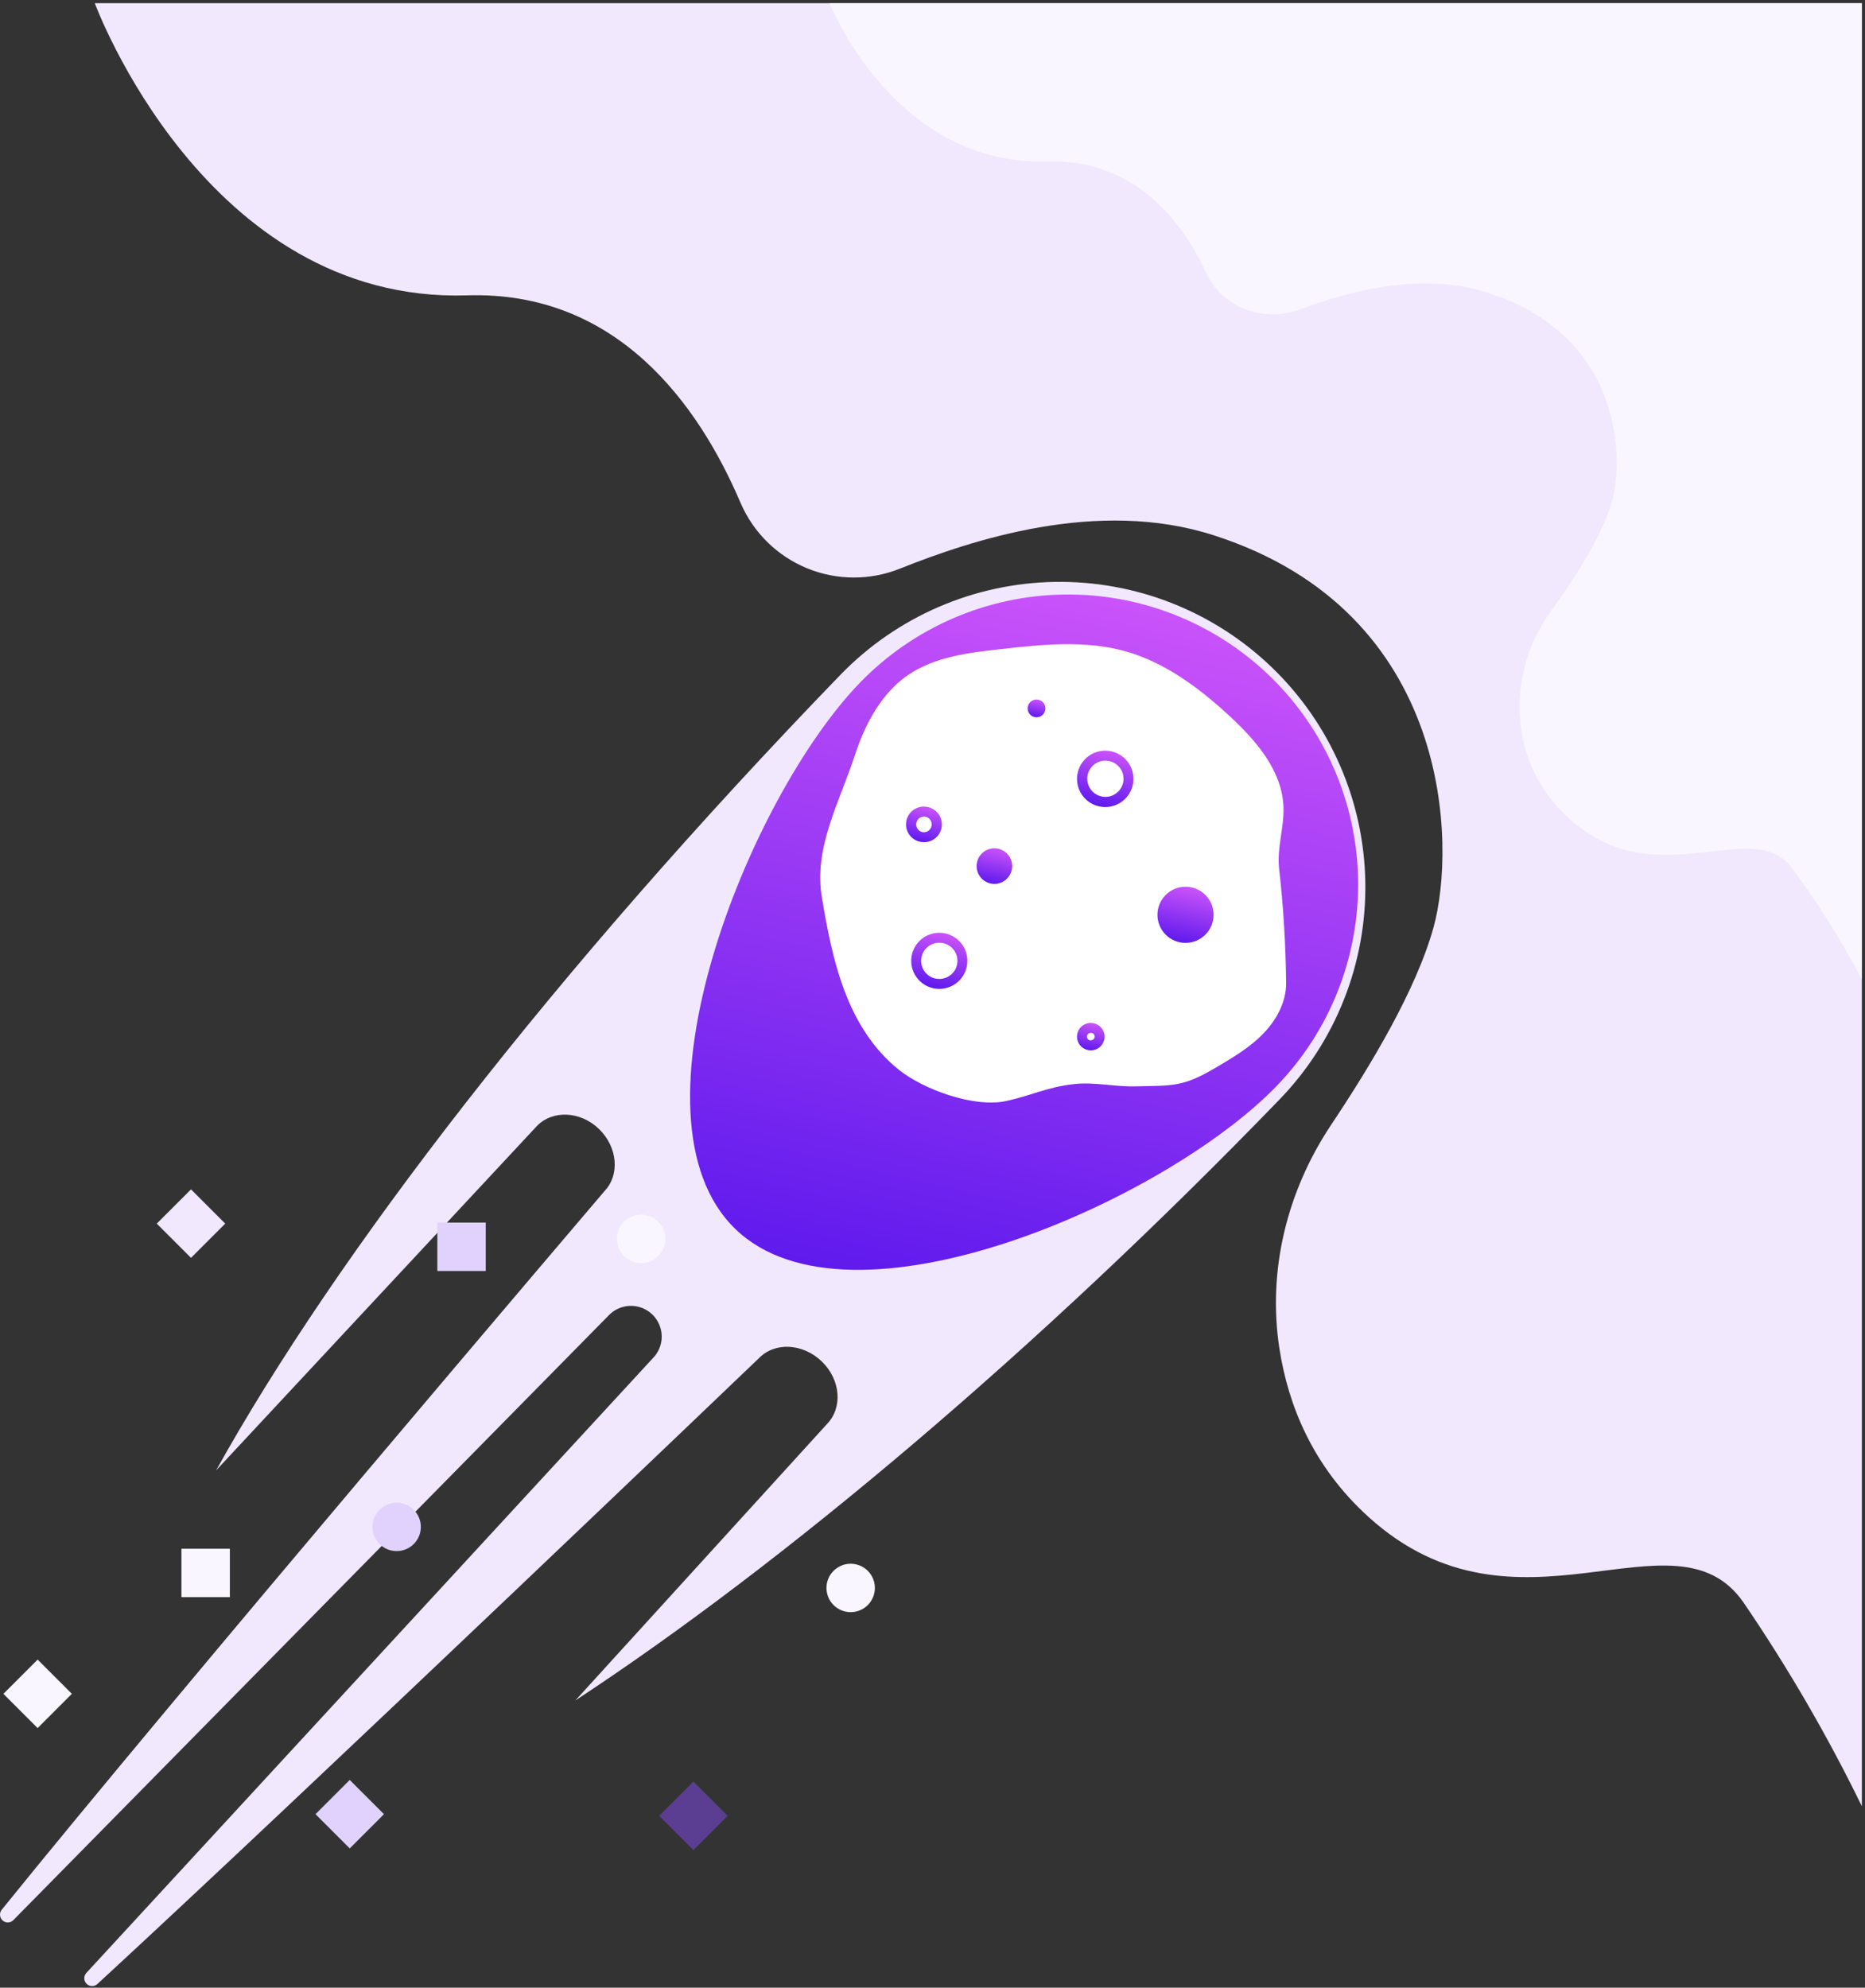 <svg width="562" height="599" viewBox="0 0 562 599" fill="none" xmlns="http://www.w3.org/2000/svg">
<rect x="0" y="0" width="562" height="599" fill="#333333" stroke="none"/>
<path d="M223.186 151.6C227.036 160.51 234.216 167.561 243.194 171.25C252.171 174.938 262.235 174.97 271.236 171.34C292.616 162.83 330.736 149.99 365.836 161.34C438.106 184.6 438.656 255.2 432.016 279.34C426.776 298.34 413.016 321.16 401.016 339.14C387.846 358.95 381.916 382.85 385.536 406.36C388.166 423.42 395.536 441.84 412.346 457.1C457.196 497.8 504.546 452.95 525.346 482.85C538.719 502.451 550.653 522.994 561.056 544.32V0.96H28.566C28.566 0.96 61.826 91.5 140.736 89.01C186.036 87.58 210.566 122.01 223.186 151.6Z" fill="#F1E8FE"/>
<path d="M363.64 82.567C365.891 87.389 370.088 91.205 375.335 93.199C380.582 95.193 386.462 95.207 391.72 93.238C404.207 88.637 426.469 81.687 446.968 87.793C489.18 100.379 489.503 138.608 485.615 151.611C482.559 161.892 474.509 174.242 467.526 183.979C459.721 194.632 456.496 207.604 458.486 220.348C460.074 230.919 465.621 240.638 474.156 247.806C500.355 269.829 528.023 245.555 540.139 261.734C547.95 272.342 554.922 283.46 561 295V1H250C250 1 269.402 50 315.493 48.639C341.946 47.922 356.256 66.551 363.64 82.567Z" fill="#F9F6FF"/>
<path d="M383.346 201.2C365.796 184.245 342.232 174.952 317.833 175.362C293.434 175.773 270.196 185.854 253.226 203.39C167.046 292.52 101.336 377.97 65.126 443.1L161.776 339.34C166.526 334.42 174.966 334.82 180.546 340.27C186.126 345.72 186.846 354.07 182.126 358.99C182.126 358.99 52.596 510.99 0.596 575.42C0.181 575.886 -0.032 576.497 0.004 577.119C0.039 577.742 0.321 578.325 0.786 578.74C1.252 579.155 1.863 579.368 2.486 579.333C3.108 579.297 3.691 579.016 4.106 578.55L183.336 396.49C184.176 395.585 185.188 394.857 186.312 394.348C187.437 393.839 188.652 393.56 189.886 393.527C191.12 393.494 192.349 393.708 193.499 394.157C194.649 394.605 195.698 395.278 196.585 396.137C197.471 396.997 198.177 398.024 198.661 399.16C199.145 400.295 199.397 401.516 199.403 402.751C199.409 403.985 199.168 405.208 198.694 406.348C198.221 407.489 197.525 408.523 196.646 409.39L25.976 594.6C25.583 595.051 25.375 595.634 25.395 596.232C25.415 596.83 25.662 597.399 26.085 597.822C26.508 598.245 27.076 598.491 27.674 598.512C28.272 598.532 28.856 598.324 29.306 597.93C93.196 539.05 228.646 409.34 228.646 409.34C233.466 404.34 241.946 404.79 247.646 410.29C253.346 415.79 253.996 424.23 249.186 429.16L173.386 512.44C236.126 471.22 312.456 406.94 385.566 331.34C393.97 322.652 400.579 312.392 405.016 301.148C409.453 289.904 411.631 277.896 411.424 265.81C411.218 253.724 408.632 241.797 403.815 230.711C398.997 219.625 392.042 209.597 383.346 201.2Z" fill="#F1E8FE"/>
<path d="M259.087 205.78C225.567 240.48 186.847 336.74 221.567 370.34C256.287 403.94 351.187 361.96 384.687 327.28C400.799 310.625 409.634 288.251 409.25 265.081C408.865 241.91 399.292 219.842 382.637 203.73C374.39 195.752 364.652 189.477 353.98 185.262C343.308 181.048 331.91 178.977 320.437 179.167C297.267 179.552 275.199 189.125 259.087 205.78Z" fill="url(#paint0_linear_930_15987)"/>
<path d="M271.866 204.72C264.866 210.33 260.476 218.84 257.656 227.45C252.976 241.74 245.136 255.54 247.656 270.36C250.706 288.66 254.926 309.6 270.906 322.42C278.426 328.42 293.606 333.84 303.026 331.83C311.026 330.11 315.556 327.58 323.726 326.68C329.806 326.02 335.926 327.53 342.046 327.38C353.446 327.11 356.326 327.63 366.156 321.86C371.156 318.91 376.286 315.91 380.396 311.77C384.506 307.63 387.566 302.15 387.566 296.34C387.447 284.735 386.736 273.143 385.436 261.61C384.766 255.5 386.976 249.4 386.766 243.25C386.386 232.25 378.506 223.15 370.446 215.71C361.376 207.34 351.186 199.71 339.306 196.31C327.026 192.83 313.966 194.22 301.306 195.64C291.676 196.72 281.606 197.96 273.616 203.44C273.026 203.83 272.436 204.26 271.866 204.72Z" fill="white"/>
<path d="M328.706 316.51C330.981 316.51 332.826 314.665 332.826 312.39C332.826 310.115 330.981 308.27 328.706 308.27C326.431 308.27 324.586 310.115 324.586 312.39C324.586 314.665 326.431 316.51 328.706 316.51Z" fill="white"/>
<path d="M328.696 311.27C328.782 311.26 328.87 311.26 328.956 311.27C329.234 311.322 329.482 311.478 329.65 311.705C329.819 311.933 329.895 312.215 329.863 312.496C329.831 312.777 329.694 313.036 329.48 313.221C329.265 313.405 328.989 313.501 328.706 313.49C328.62 313.5 328.532 313.5 328.446 313.49C328.168 313.438 327.92 313.283 327.752 313.055C327.584 312.828 327.508 312.545 327.539 312.264C327.571 311.983 327.708 311.724 327.922 311.54C328.137 311.355 328.413 311.259 328.696 311.27ZM328.696 308.27C327.68 308.263 326.696 308.632 325.935 309.306C325.175 309.981 324.69 310.912 324.574 311.922C324.459 312.932 324.721 313.949 325.31 314.778C325.899 315.606 326.774 316.188 327.766 316.41C328.075 316.481 328.39 316.518 328.706 316.52C329.723 316.527 330.706 316.158 331.467 315.484C332.228 314.81 332.712 313.878 332.828 312.868C332.943 311.858 332.681 310.841 332.092 310.012C331.503 309.184 330.628 308.603 329.636 308.38C329.328 308.309 329.012 308.272 328.696 308.27Z" fill="url(#paint1_linear_930_15987)"/>
<path d="M278.416 253.79C281.376 253.79 283.776 251.39 283.776 248.43C283.776 245.47 281.376 243.07 278.416 243.07C275.456 243.07 273.056 245.47 273.056 248.43C273.056 251.39 275.456 253.79 278.416 253.79Z" fill="white"/>
<path d="M278.416 246.07C278.598 246.07 278.779 246.09 278.956 246.13C279.515 246.268 280.004 246.605 280.332 247.078C280.66 247.55 280.806 248.126 280.741 248.698C280.676 249.269 280.405 249.798 279.979 250.185C279.554 250.571 279.002 250.79 278.426 250.8C278.245 250.8 278.064 250.78 277.886 250.74C277.328 250.601 276.839 250.265 276.511 249.792C276.182 249.32 276.037 248.744 276.102 248.172C276.167 247.601 276.437 247.072 276.863 246.685C277.289 246.298 277.841 246.08 278.416 246.07ZM278.416 243.07C277.094 243.061 275.814 243.541 274.824 244.418C273.835 245.295 273.204 246.507 273.054 247.821C272.904 249.135 273.245 250.459 274.011 251.536C274.778 252.614 275.916 253.371 277.206 253.66C277.607 253.75 278.016 253.797 278.426 253.8C279.749 253.809 281.028 253.329 282.018 252.452C283.008 251.575 283.639 250.363 283.789 249.049C283.939 247.734 283.598 246.411 282.831 245.333C282.065 244.256 280.927 243.499 279.636 243.21C279.237 243.115 278.827 243.068 278.416 243.07Z" fill="url(#paint2_linear_930_15987)"/>
<path d="M299.646 266.36C302.606 266.36 305.006 263.96 305.006 261C305.006 258.04 302.606 255.64 299.646 255.64C296.686 255.64 294.286 258.04 294.286 261C294.286 263.96 296.686 266.36 299.646 266.36Z" fill="url(#paint3_linear_930_15987)"/>
<path d="M312.346 216.16C313.827 216.16 315.026 214.96 315.026 213.48C315.026 212 313.827 210.8 312.346 210.8C310.866 210.8 309.667 212 309.667 213.48C309.667 214.96 310.866 216.16 312.346 216.16Z" fill="url(#paint4_linear_930_15987)"/>
<path d="M333.106 243.14C337.778 243.14 341.566 239.353 341.566 234.68C341.566 230.008 337.778 226.22 333.106 226.22C328.434 226.22 324.646 230.008 324.646 234.68C324.646 239.353 328.434 243.14 333.106 243.14Z" fill="white"/>
<path d="M333.096 229.21C333.514 229.211 333.93 229.261 334.336 229.36C335.643 229.662 336.793 230.434 337.567 231.529C338.341 232.625 338.685 233.967 338.533 235.299C338.38 236.632 337.743 237.862 336.743 238.754C335.742 239.647 334.447 240.14 333.106 240.14C332.688 240.14 332.272 240.089 331.866 239.99C330.559 239.688 329.409 238.916 328.636 237.821C327.862 236.725 327.518 235.384 327.67 234.051C327.822 232.719 328.459 231.489 329.46 230.596C330.461 229.703 331.755 229.21 333.096 229.21ZM333.096 226.21C330.926 226.199 328.833 227.018 327.247 228.5C325.662 229.982 324.703 232.015 324.568 234.181C324.433 236.348 325.132 238.484 326.522 240.151C327.911 241.819 329.886 242.891 332.041 243.15C334.196 243.408 336.368 242.832 338.112 241.54C339.856 240.247 341.04 238.337 341.42 236.2C341.801 234.063 341.349 231.862 340.159 230.047C338.968 228.232 337.128 226.942 335.016 226.44C334.387 226.29 333.743 226.213 333.096 226.21Z" fill="url(#paint5_linear_930_15987)"/>
<path d="M357.246 284.14C361.918 284.14 365.706 280.352 365.706 275.68C365.706 271.008 361.918 267.22 357.246 267.22C352.574 267.22 348.786 271.008 348.786 275.68C348.786 280.352 352.574 284.14 357.246 284.14Z" fill="url(#paint6_linear_930_15987)"/>
<path d="M283.046 298.01C287.719 298.01 291.506 294.222 291.506 289.55C291.506 284.878 287.719 281.09 283.046 281.09C278.374 281.09 274.586 284.878 274.586 289.55C274.586 294.222 278.374 298.01 283.046 298.01Z" fill="white"/>
<path d="M283.037 284.09C283.457 284.092 283.876 284.139 284.287 284.23C285.593 284.532 286.743 285.304 287.517 286.399C288.291 287.495 288.635 288.837 288.483 290.169C288.331 291.502 287.694 292.732 286.693 293.624C285.692 294.517 284.398 295.01 283.057 295.01C282.636 295.009 282.217 294.962 281.807 294.87C280.5 294.568 279.35 293.796 278.576 292.701C277.802 291.606 277.458 290.264 277.61 288.931C277.762 287.599 278.4 286.369 279.4 285.476C280.401 284.583 281.696 284.09 283.037 284.09ZM283.037 281.09C280.877 281.093 278.801 281.923 277.233 283.407C275.665 284.892 274.724 286.921 274.603 289.077C274.482 291.233 275.191 293.354 276.583 295.004C277.975 296.655 279.946 297.711 282.092 297.956C284.237 298.2 286.395 297.615 288.123 296.32C289.851 295.025 291.019 293.118 291.386 290.99C291.754 288.862 291.294 286.674 290.1 284.874C288.907 283.075 287.07 281.799 284.967 281.31C284.334 281.163 283.686 281.089 283.037 281.09Z" fill="url(#paint7_linear_930_15987)"/>
<path d="M263.636 478.54C263.634 480.474 262.863 482.329 261.495 483.695C260.126 485.062 258.271 485.83 256.336 485.83C254.404 485.827 252.551 485.058 251.184 483.692C249.818 482.325 249.049 480.473 249.046 478.54C249.046 476.606 249.814 474.75 251.181 473.382C252.548 472.013 254.402 471.243 256.336 471.24C258.272 471.24 260.129 472.009 261.498 473.378C262.867 474.747 263.636 476.604 263.636 478.54Z" fill="#F9F6FF"/>
<path d="M475.246 291.55C475.246 293.486 474.477 295.343 473.108 296.712C471.739 298.081 469.882 298.85 467.946 298.85C466.988 298.85 466.039 298.661 465.154 298.294C464.269 297.927 463.465 297.389 462.788 296.711C462.111 296.033 461.574 295.228 461.208 294.343C460.843 293.457 460.655 292.508 460.656 291.55C460.656 289.617 461.424 287.762 462.791 286.395C464.159 285.028 466.013 284.26 467.946 284.26C468.904 284.259 469.853 284.446 470.739 284.812C471.625 285.178 472.43 285.715 473.108 286.392C473.786 287.069 474.323 287.873 474.69 288.758C475.057 289.643 475.246 290.592 475.246 291.55Z" fill="#F1E8FE"/>
<path d="M146.376 368.43H131.786V383.02H146.376V368.43Z" fill="#E0D2FC"/>
<path d="M69.266 466.72H54.676V481.31H69.266V466.72Z" fill="#F9F6FF"/>
<path d="M126.816 460.14C126.816 461.097 126.628 462.045 126.261 462.93C125.895 463.814 125.358 464.618 124.681 465.295C124.004 465.972 123.2 466.509 122.316 466.875C121.431 467.242 120.483 467.43 119.526 467.43C118.568 467.431 117.619 467.244 116.733 466.878C115.848 466.512 115.043 465.976 114.365 465.298C113.687 464.621 113.149 463.817 112.782 462.932C112.415 462.047 112.226 461.098 112.226 460.14C112.226 459.182 112.415 458.233 112.782 457.348C113.149 456.463 113.687 455.659 114.365 454.982C115.043 454.305 115.848 453.768 116.733 453.402C117.619 453.036 118.568 452.849 119.526 452.85C121.459 452.85 123.314 453.618 124.681 454.985C126.048 456.352 126.816 458.207 126.816 460.14Z" fill="#E0D2FC"/>
<path d="M11.338 500.127L1.021 510.444L11.338 520.761L21.654 510.444L11.338 500.127Z" fill="#F9F6FF"/>
<path opacity="0.5" d="M208.959 536.896L198.643 547.213L208.959 557.53L219.276 547.213L208.959 536.896Z" fill="#844BF1"/>
<path d="M105.391 536.394L95.074 546.71L105.391 557.027L115.708 546.71L105.391 536.394Z" fill="#E0D2FC"/>
<path d="M200.496 373.34C200.496 375.276 199.727 377.133 198.358 378.502C196.989 379.871 195.132 380.64 193.196 380.64C192.238 380.64 191.289 380.451 190.404 380.084C189.519 379.717 188.715 379.179 188.038 378.501C187.361 377.823 186.824 377.019 186.458 376.133C186.093 375.247 185.905 374.298 185.906 373.34C185.906 371.407 186.674 369.552 188.041 368.185C189.409 366.818 191.263 366.05 193.196 366.05C194.154 366.049 195.103 366.236 195.989 366.602C196.875 366.968 197.68 367.505 198.358 368.182C199.036 368.859 199.573 369.663 199.94 370.548C200.307 371.433 200.496 372.382 200.496 373.34Z" fill="#F9F6FF"/>
<path d="M57.556 358.425L47.239 368.741L57.556 379.058L67.873 368.741L57.556 358.425Z" fill="#F1E8FE"/>
<defs>
<linearGradient id="paint0_linear_930_15987" x1="286.512" y1="391.199" x2="335.659" y2="180.002" gradientUnits="userSpaceOnUse">
<stop stop-color="#5F1AED"/>
<stop offset="1" stop-color="#CA53FA"/>
</linearGradient>
<linearGradient id="paint1_linear_930_15987" x1="327.766" y1="316.41" x2="329.636" y2="308.38" gradientUnits="userSpaceOnUse">
<stop stop-color="#5F1AED"/>
<stop offset="1" stop-color="#CA53FA"/>
</linearGradient>
<linearGradient id="paint2_linear_930_15987" x1="277.206" y1="253.66" x2="279.636" y2="243.21" gradientUnits="userSpaceOnUse">
<stop stop-color="#5F1AED"/>
<stop offset="1" stop-color="#CA53FA"/>
</linearGradient>
<linearGradient id="paint3_linear_930_15987" x1="298.429" y1="266.217" x2="300.861" y2="255.766" gradientUnits="userSpaceOnUse">
<stop stop-color="#5F1AED"/>
<stop offset="1" stop-color="#CA53FA"/>
</linearGradient>
<linearGradient id="paint4_linear_930_15987" x1="311.73" y1="216.077" x2="312.944" y2="210.856" gradientUnits="userSpaceOnUse">
<stop stop-color="#5F1AED"/>
<stop offset="1" stop-color="#CA53FA"/>
</linearGradient>
<linearGradient id="paint5_linear_930_15987" x1="331.186" y1="242.92" x2="335.016" y2="226.44" gradientUnits="userSpaceOnUse">
<stop stop-color="#5F1AED"/>
<stop offset="1" stop-color="#CA53FA"/>
</linearGradient>
<linearGradient id="paint6_linear_930_15987" x1="355.321" y1="283.902" x2="359.156" y2="267.422" gradientUnits="userSpaceOnUse">
<stop stop-color="#5F1AED"/>
<stop offset="1" stop-color="#CA53FA"/>
</linearGradient>
<linearGradient id="paint7_linear_930_15987" x1="281.127" y1="297.79" x2="284.967" y2="281.31" gradientUnits="userSpaceOnUse">
<stop stop-color="#5F1AED"/>
<stop offset="1" stop-color="#CA53FA"/>
</linearGradient>
</defs>
</svg>
